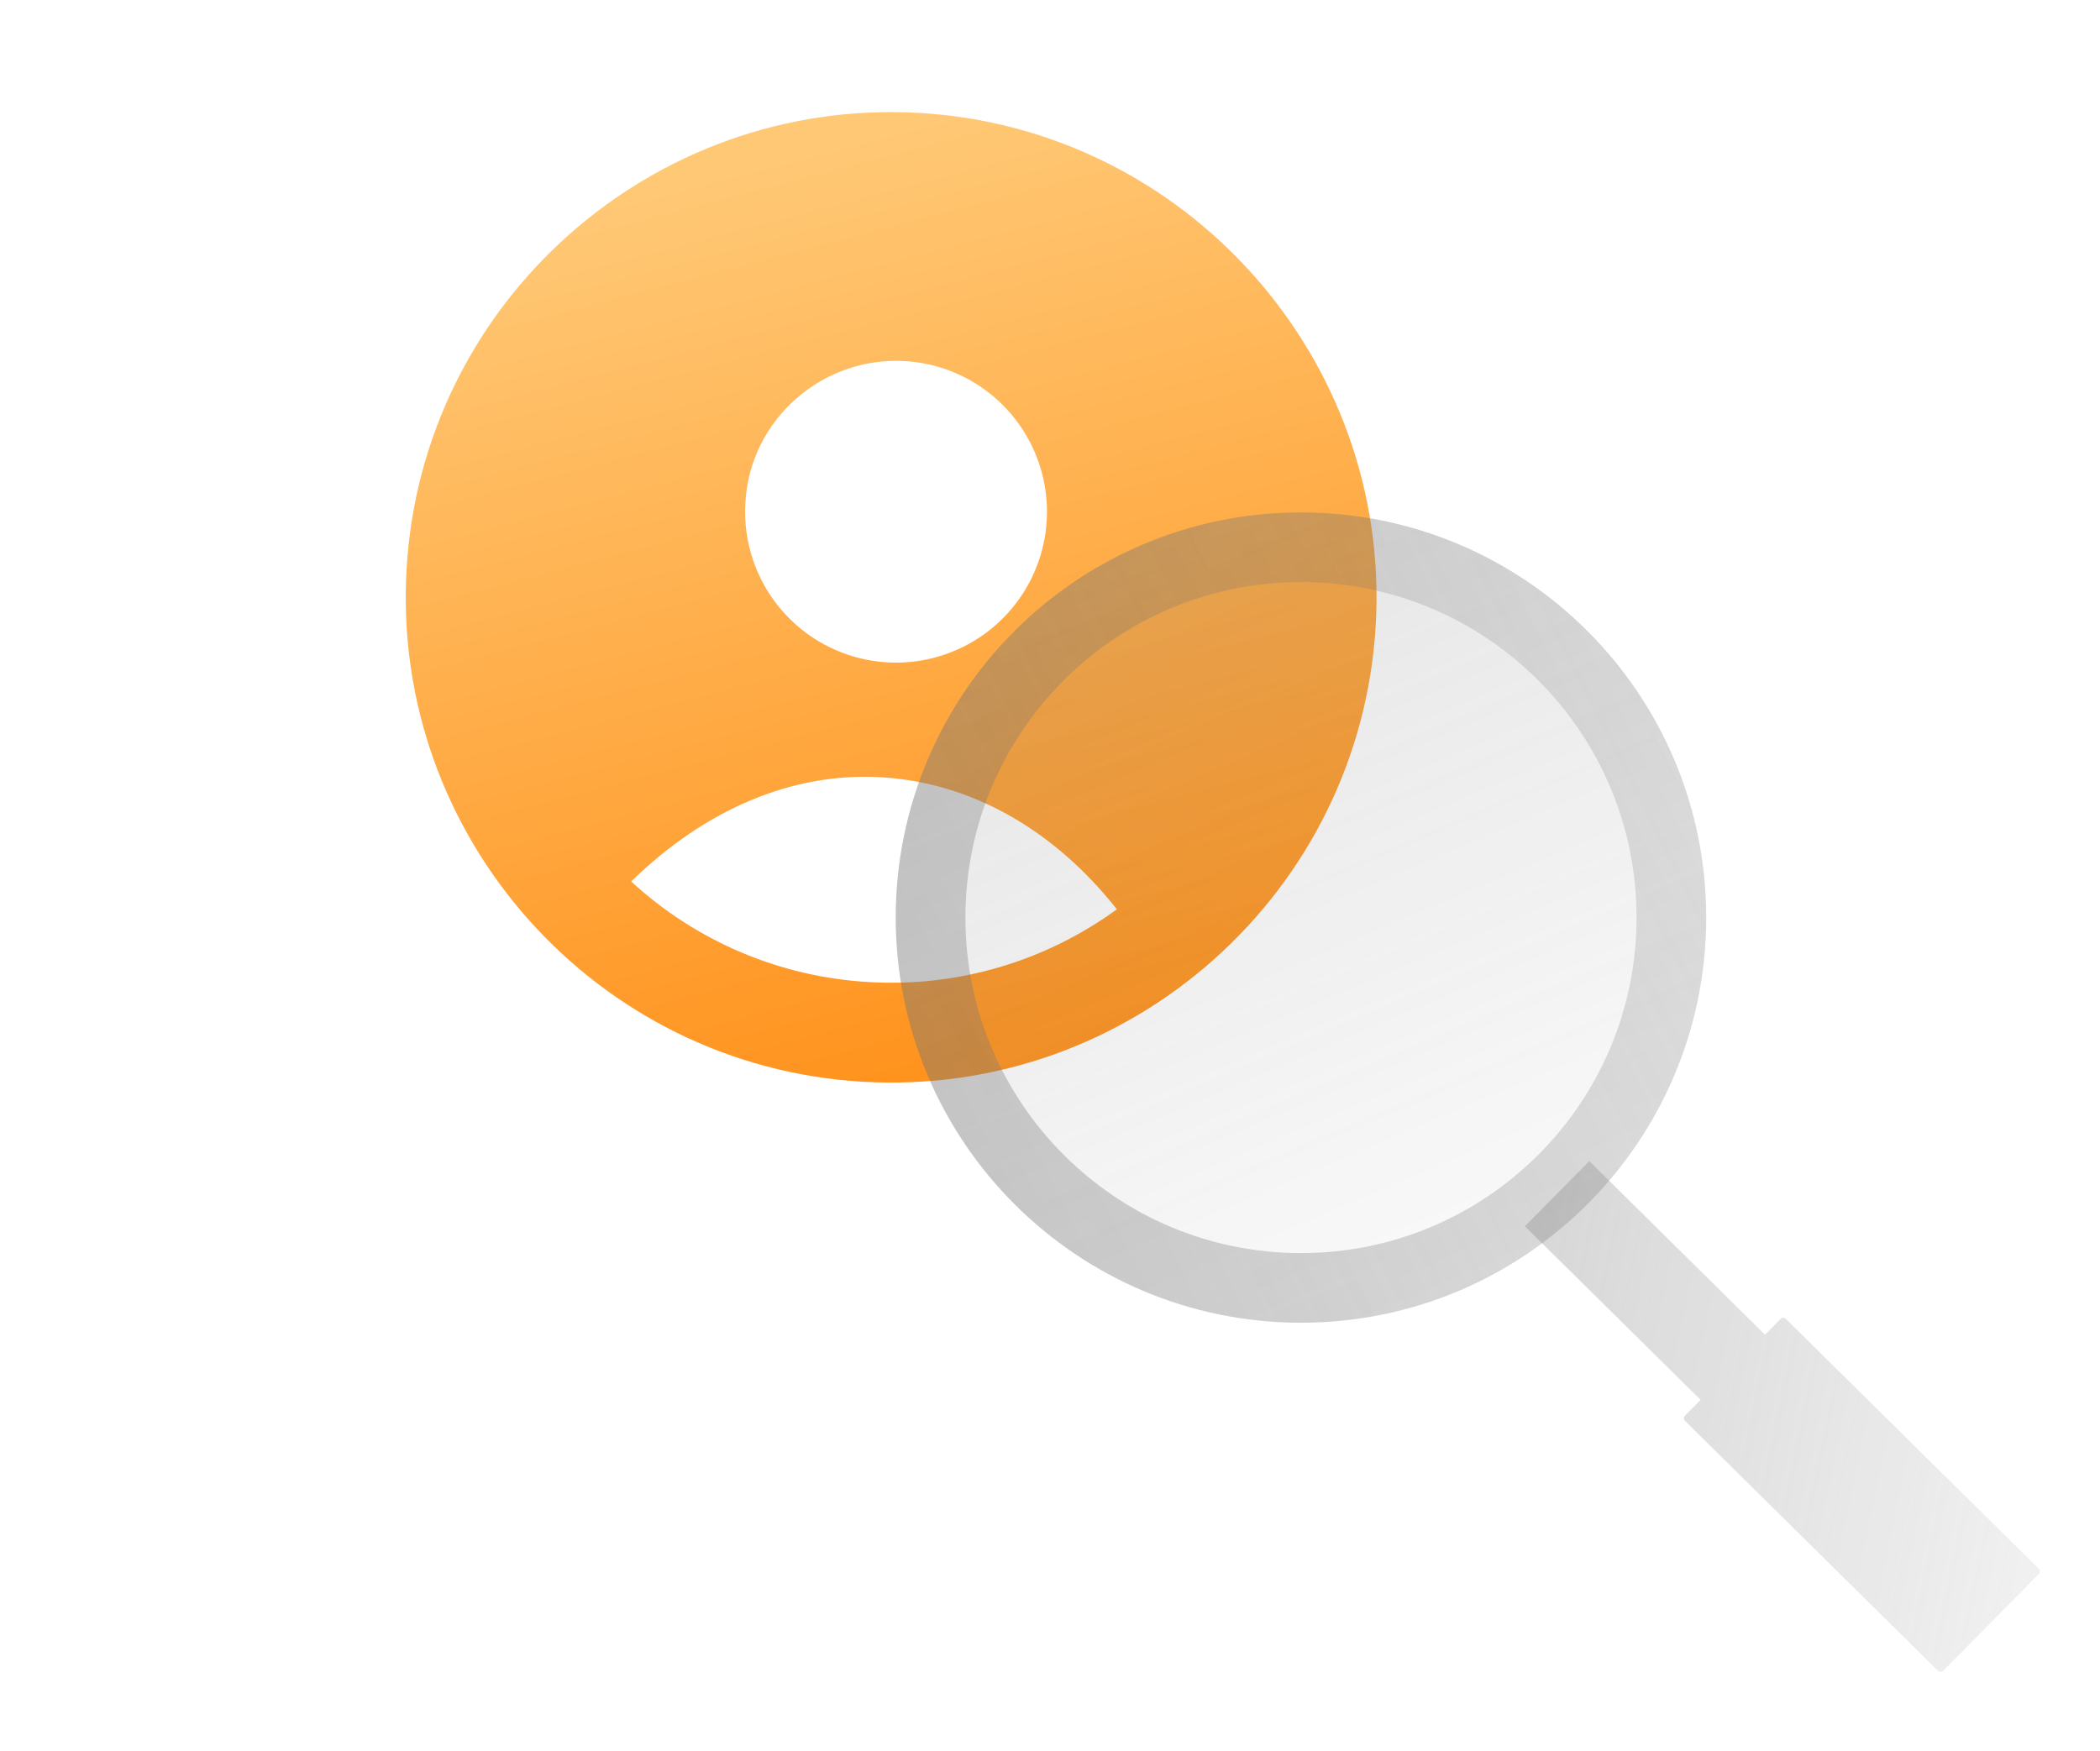 <svg width="211" height="176" viewBox="0 0 211 176" fill="none" xmlns="http://www.w3.org/2000/svg">
<path d="M92.333 11.346C65.538 9.808 42.392 30.337 40.847 57.239C39.308 84.031 59.837 107.174 86.742 108.717C113.647 110.26 136.689 89.618 138.229 62.824C139.769 36.03 119.129 12.883 92.333 11.346ZM90.901 36.288C93.9 36.46 96.78 37.519 99.177 39.33C101.573 41.142 103.378 43.624 104.361 46.462C105.345 49.3 105.463 52.367 104.701 55.273C103.939 58.178 102.331 60.792 100.081 62.783C97.832 64.774 95.041 66.052 92.064 66.455C89.087 66.858 86.058 66.367 83.36 65.046C80.662 63.725 78.417 61.632 76.91 59.034C75.404 56.435 74.703 53.447 74.897 50.45C75.372 42.172 82.621 35.813 90.901 36.288ZM87.317 98.697C78.419 98.2 69.97 94.625 63.418 88.584C70.827 81.36 79.567 77.6 88.499 78.112C97.431 78.624 105.799 83.256 112.217 91.383C105.017 96.635 96.214 99.221 87.317 98.697Z" fill="url(#paint0_linear_4605_28580)"/>
<g filter="url(#filter0_b_4605_28580)">
<path fill-rule="evenodd" clip-rule="evenodd" d="M170.872 140.688L169.295 142.283C169.155 142.425 169.157 142.653 169.298 142.793L194.729 167.922C194.87 168.062 195.098 168.06 195.238 167.919L204.864 158.178C205.003 158.036 205.002 157.808 204.86 157.668L179.43 132.54C179.288 132.4 179.06 132.401 178.92 132.543L177.344 134.138L159.687 116.691L153.215 123.241L170.872 140.688Z" fill="url(#paint1_linear_4605_28580)"/>
</g>
<g filter="url(#filter1_b_4605_28580)">
<path d="M130.717 132.934C153.205 132.934 171.434 114.705 171.434 92.217C171.434 69.73 153.205 51.5 130.717 51.5C108.23 51.5 90 69.73 90 92.217C90 114.705 108.23 132.934 130.717 132.934Z" fill="url(#paint2_linear_4605_28580)"/>
<path d="M167.934 92.217C167.934 112.772 151.272 129.434 130.717 129.434C110.163 129.434 93.5 112.772 93.5 92.217C93.5 71.663 110.163 55 130.717 55C151.272 55 167.934 71.663 167.934 92.217Z" stroke="url(#paint3_linear_4605_28580)" stroke-width="7"/>
</g>
<defs>
<filter id="filter0_b_4605_28580" x="141.215" y="104.691" width="75.753" height="75.335" filterUnits="userSpaceOnUse" color-interpolation-filters="sRGB">
<feFlood flood-opacity="0" result="BackgroundImageFix"/>
<feGaussianBlur in="BackgroundImageFix" stdDeviation="6"/>
<feComposite in2="SourceAlpha" operator="in" result="effect1_backgroundBlur_4605_28580"/>
<feBlend mode="normal" in="SourceGraphic" in2="effect1_backgroundBlur_4605_28580" result="shape"/>
</filter>
<filter id="filter1_b_4605_28580" x="70" y="31.5" width="121.435" height="121.434" filterUnits="userSpaceOnUse" color-interpolation-filters="sRGB">
<feFlood flood-opacity="0" result="BackgroundImageFix"/>
<feGaussianBlur in="BackgroundImageFix" stdDeviation="10"/>
<feComposite in2="SourceAlpha" operator="in" result="effect1_backgroundBlur_4605_28580"/>
<feBlend mode="normal" in="SourceGraphic" in2="effect1_backgroundBlur_4605_28580" result="shape"/>
</filter>
<linearGradient id="paint0_linear_4605_28580" x1="77.974" y1="15.887" x2="101.889" y2="107.214" gradientUnits="userSpaceOnUse">
<stop stop-color="#FFC875"/>
<stop offset="0.978" stop-color="#FF931E"/>
</linearGradient>
<linearGradient id="paint1_linear_4605_28580" x1="145.759" y1="151.405" x2="234.643" y2="169.884" gradientUnits="userSpaceOnUse">
<stop stop-color="#777777" stop-opacity="0.3"/>
<stop offset="1" stop-color="#727272" stop-opacity="0"/>
</linearGradient>
<linearGradient id="paint2_linear_4605_28580" x1="55.669" y1="9.181" x2="121.475" y2="163.946" gradientUnits="userSpaceOnUse">
<stop stop-color="#777777" stop-opacity="0.3"/>
<stop offset="1" stop-color="#727272" stop-opacity="0"/>
</linearGradient>
<linearGradient id="paint3_linear_4605_28580" x1="90.19" y1="145.09" x2="220.138" y2="79.053" gradientUnits="userSpaceOnUse">
<stop stop-color="#777777" stop-opacity="0.4"/>
<stop offset="1" stop-color="#727272" stop-opacity="0.1"/>
</linearGradient>
</defs>
</svg>
